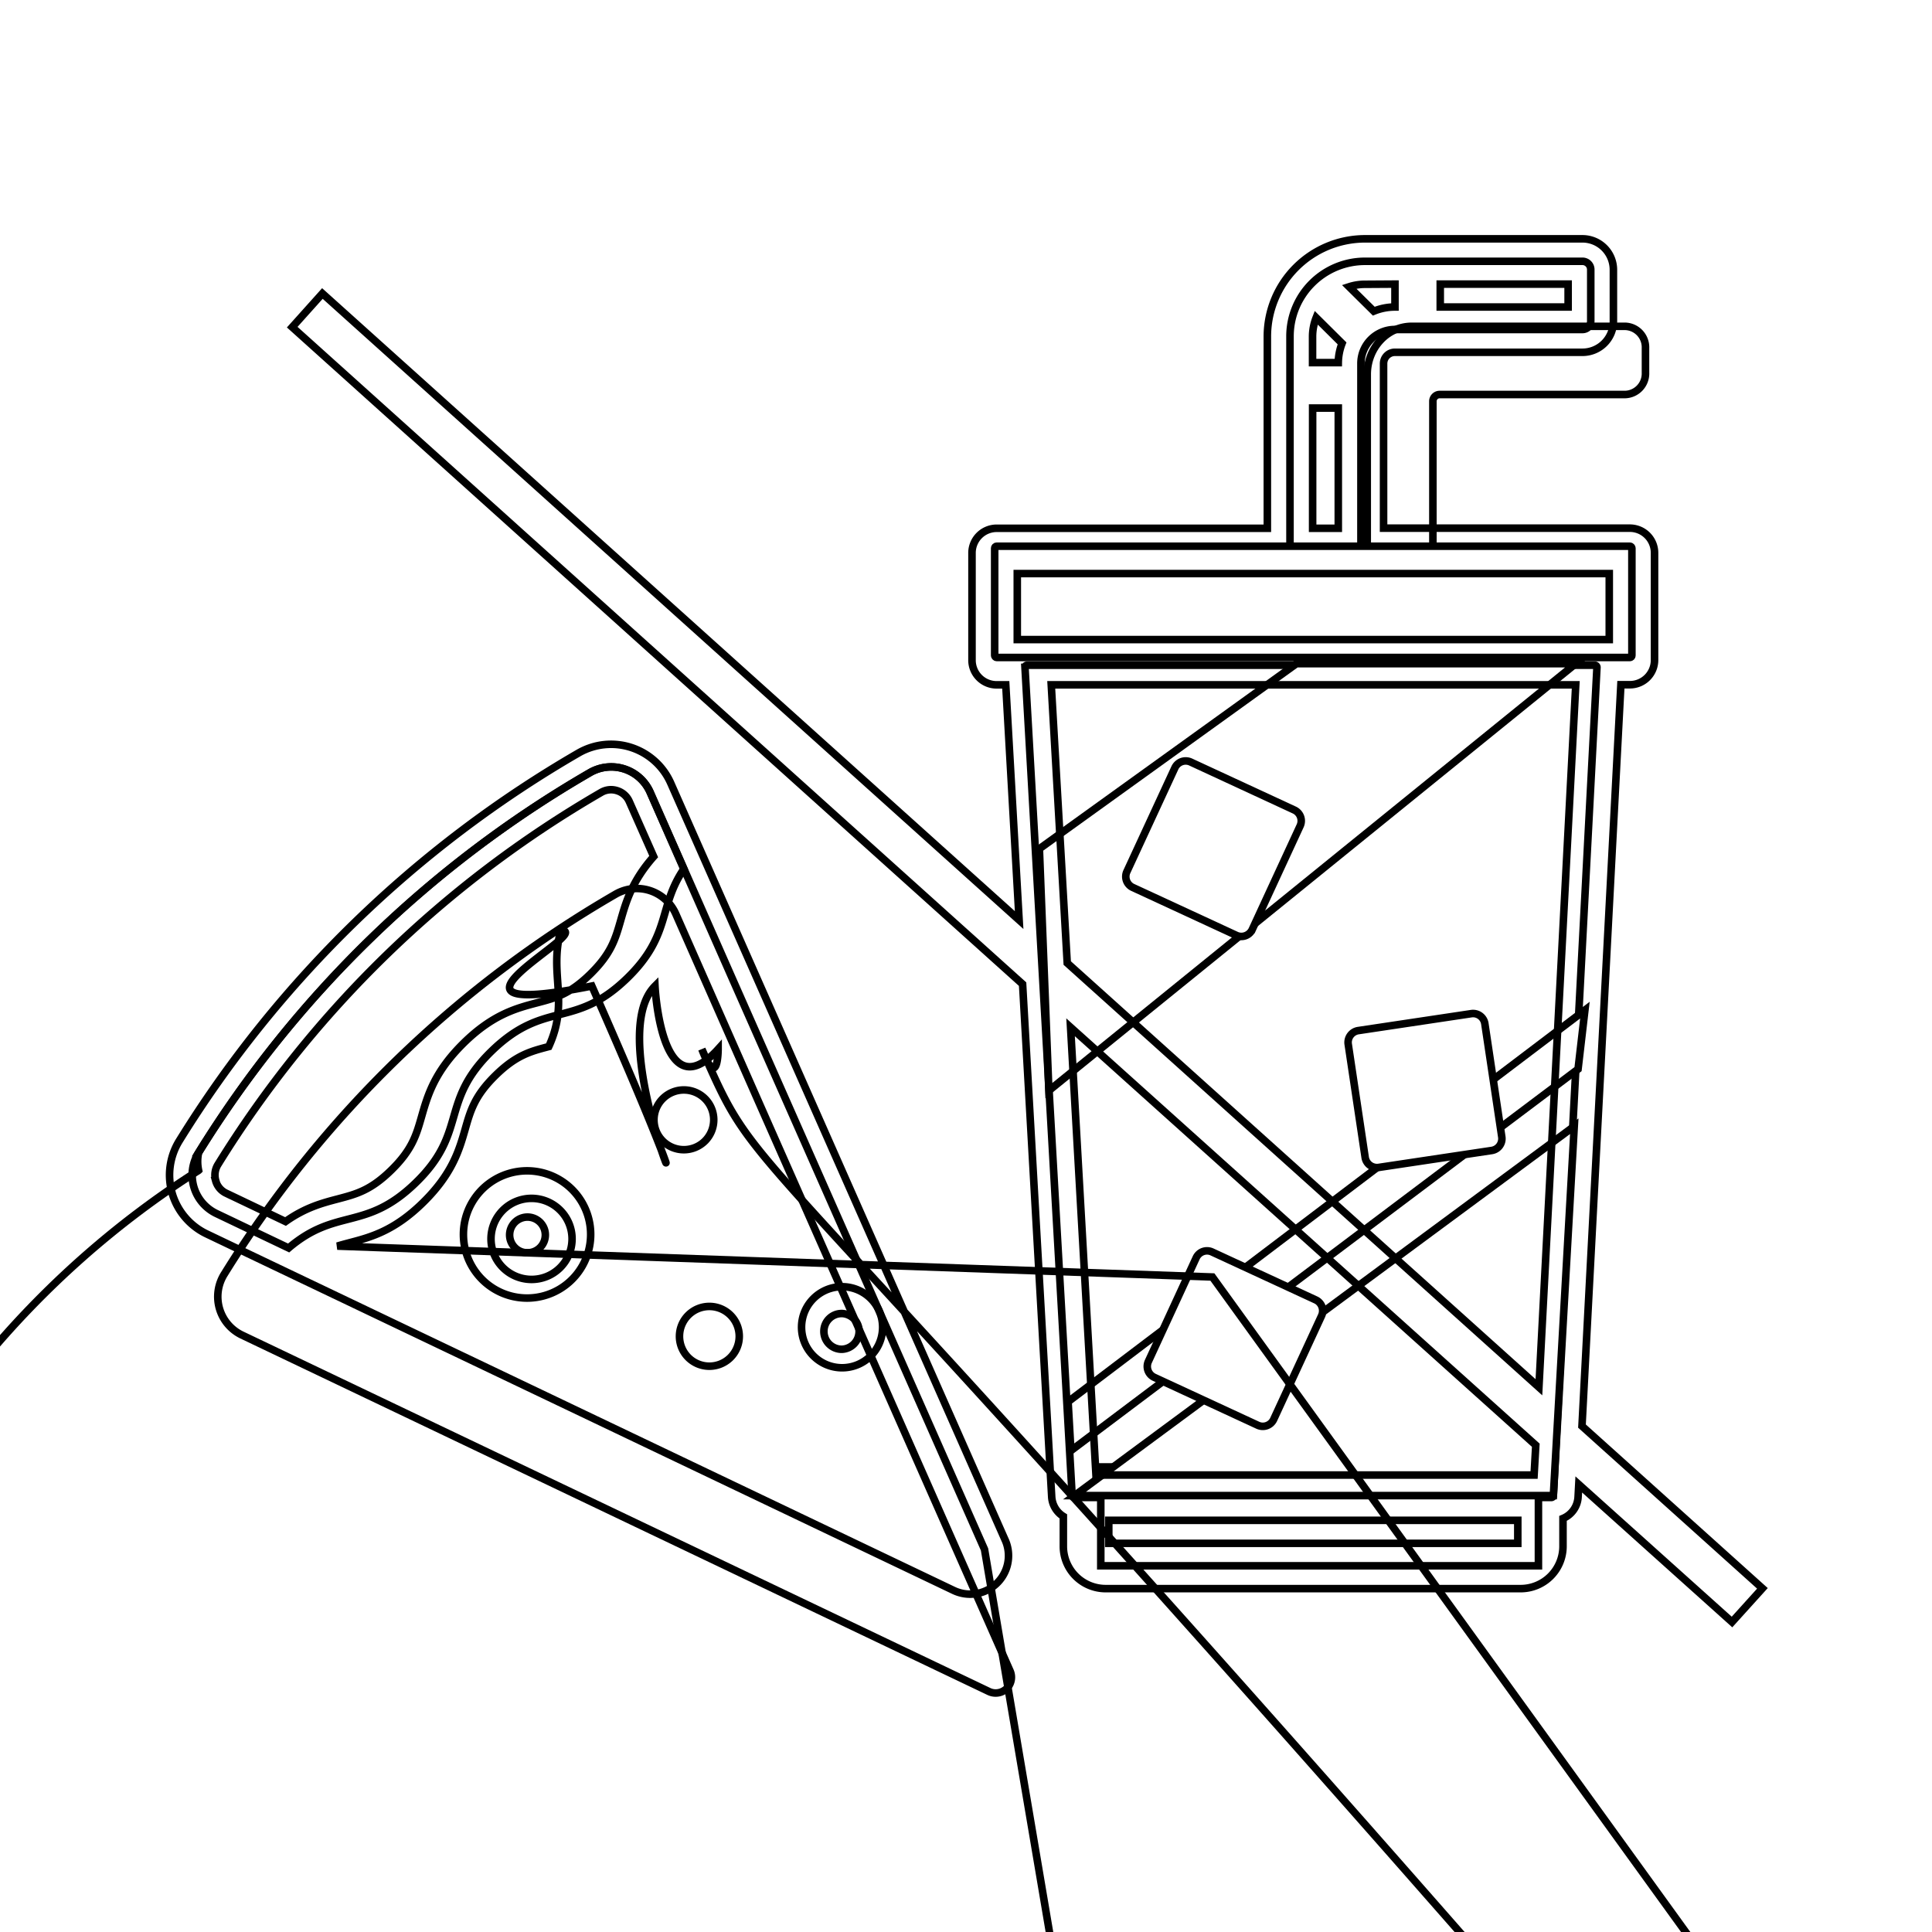 <svg xmlns="http://www.w3.org/2000/svg" viewBox="0 0 512 512">
    <title>Diet</title>
    <rect width="100%" height="100%" fill="#ffffff"/>
    <g id="artwork">
        <g id="_07_diet" data-name="07_diet">
            <path d="M267.69,442.84,201.09,292.1l-22-49.89a11.28,11.28,0,0,0-16-5.21A296.53,296.53,0,0,0,59.42,337.68a11.27,11.27,0,0,0,4.71,16.13l198,94.48A4.17,4.17,0,0,0,267.69,442.84Z" style="stroke:#000000;stroke-width:2px;fill:none"/>
            <path d="M362.33,163.18V99.23c0-7,5.28-12.75,11.8-12.75h56.6a5.56,5.56,0,0,1,5.34,5.77v6.54a5.56,5.56,0,0,1-5.34,5.76H381.46a1.8,1.8,0,0,0-1.73,1.87v56.76" style="stroke:#000000;stroke-width:2px;fill:none"/>
            <path d="M411.09,396.85H284.71a.56.56,0,0,1-.58-.5l-12.5-219.5a.56.56,0,0,1,.57-.56H422.64a.56.56,0,0,1,.57.56L411.66,396.34A.56.56,0,0,1,411.09,396.85Z" style="stroke:#000000;stroke-width:2px;fill:none"/>
            <polygon points="343.57 175.88 275.45 224.93 277.96 289.03 417.57 175.88 343.57 175.88" style="stroke:#000000;stroke-width:2px;fill:#ffffff"/>
            <path d="M341.86,146V89.13a19.88,19.88,0,0,1,19.88-19.88h57.63a2.19,2.19,0,0,1,2.2,2.2V85.13a2.19,2.19,0,0,1-2.2,2.19H369.66a9,9,0,0,0-9,9V146" style="stroke:#000000;stroke-width:2px;fill:none"/>
            <rect x="263.6" y="144.75" width="168.87" height="29.49" rx="0.53" style="stroke:#000000;stroke-width:2px;fill:#ffffff"/>
            <rect x="291.72" y="388.75" width="115.98" height="26.2" style="stroke:#000000;stroke-width:2px;fill:#ffffff"/>
            <polygon points="417.2 298.46 284.75 396.35 284.75 396.35 341.86 396.35 411.66 396.35 417.2 298.46" style="stroke:#000000;stroke-width:2px;fill:#ffffff"/>
            <polygon points="420.02 267.69 283.06 371.47 283.8 384.44 418.2 283.33 420.02 267.69" style="stroke:#000000;stroke-width:2px;fill:#ffffff"/>
            <path d="M327.67,247.89l-27.48-12.71a3.16,3.16,0,0,1-1.55-4.2l12.71-27.48a3.16,3.16,0,0,1,4.2-1.55L343,214.66a3.16,3.16,0,0,1,1.55,4.2l-12.7,27.48A3.18,3.18,0,0,1,327.67,247.89Z" style="stroke:#000000;stroke-width:2px;fill:#ffffff"/>
            <path d="M333.36,377.72,305.88,365a3.18,3.18,0,0,1-1.55-4.21L317,333.33a3.16,3.16,0,0,1,4.2-1.55l27.49,12.71a3.17,3.17,0,0,1,1.54,4.2l-12.7,27.48A3.18,3.18,0,0,1,333.36,377.72Z" style="stroke:#000000;stroke-width:2px;fill:#ffffff"/>
            <path d="M395.33,304.89l-29.94,4.49a3.17,3.17,0,0,1-3.61-2.66l-4.49-30a3.17,3.17,0,0,1,2.66-3.6l29.95-4.49a3.16,3.16,0,0,1,3.6,2.66l4.49,30A3.17,3.17,0,0,1,395.33,304.89Z" style="stroke:#000000;stroke-width:2px;fill:#ffffff"/>
            <path d="M260.91,410.61l-66.6-150.74-22-49.89a11.28,11.28,0,0,0-16-5.21A296.67,296.67,0,0,0,52.63,305.45a11.29,11.29,0,0,0,0,4.72,16.14l198,94.47A4.17,4.17,0,0,0,260.91,410.61Z" style="stroke:#000000;stroke-width:2px;fill:none"/>
            <path d="M140.71,339.06a10.74,10.74,0,1,1,10.89-10.57A10.72,10.72,0,0,1,140.71,339.06Z" style="stroke:#000000;stroke-width:2px;fill:none"/>
            <path d="M223,362.47a10.74,10.74,0,1,1,10.9-10.57A10.73,10.73,0,0,1,223,362.47Z" style="stroke:#000000;stroke-width:2px;fill:none"/>
            <path d="M181.23,230.28c-6.9,10.15-3.29,17.58-15.08,29-14,13.56-21.76,5.62-35.78,19.18S124.1,300,110.09,313.53c-13.27,12.84-20.92,6.4-33.6,17.2l-19.15-9.14a11.29,11.29,0,0,1-4.71-16.14A296.39,296.39,0,0,1,156.3,204.78a11.26,11.26,0,0,1,16,5.21Z" style="stroke:#000000;stroke-width:2px;fill:none"/>
            <path d="M182.31,359.66a7.92,7.92,0,1,1,11.2.16A7.93,7.93,0,0,1,182.31,359.66Z" style="stroke:#000000;stroke-width:2px;fill:none"/>
            <path d="M175.55,302.29a7.92,7.92,0,1,1,11.2.16A7.94,7.94,0,0,1,175.55,302.29Z" style="stroke:#000000;stroke-width:2px;fill:none"/>
            <path d="M139.8,344h-.25a16.86,16.86,0,1,1,.25,0Zm-.07-12h.07a4.73,4.73,0,1,0-3.4-1.43,4.66,4.66,0,0,0,3.33,1.43Z" style="stroke:#000000;stroke-width:2px;fill:none"/>
            <path d="M266.4,408.18,177.76,207.56a17.29,17.29,0,0,0-24.46-8A302.53,302.53,0,0,0,47.53,302.29,17.29,17.29,0,0,0,54.77,327l197.94,94.47a10.22,10.22,0,0,0,4.42,1,10.19,10.19,0,0,0,9.27-14.3ZM223.18,348.1a4.74,4.74,0,0,1-.07,9.47H223a4.73,4.73,0,0,1-4.66-4.81,4.71,4.71,0,0,1,4.73-4.66Zm-166-35.2a5.27,5.27,0,0,1,.58-4.29A290.53,290.53,0,0,1,159.31,210a5.18,5.18,0,0,1,2.63-.72,5.28,5.28,0,0,1,1.65.27,5.19,5.19,0,0,1,3.19,2.89L173.23,227c-5.74,6.49-7.33,12-8.74,16.92s-2.51,8.78-8,14.17-9.29,6.39-14.15,7.66c-5.52,1.45-11.78,3.1-19.51,10.72s-9.51,13.88-11.1,19.42c-1.4,4.91-2.51,8.78-8,14.17s-9.29,6.38-14.14,7.66c-4.13,1.08-8.66,2.27-13.92,6l-15.78-7.53A5.18,5.18,0,0,1,57.15,312.9ZM89.4,330.23c1.06-.32,2.14-.61,3.28-.91,5.52-1.45,11.78-3.09,19.51-10.71s9.51-13.88,11.1-19.42c1.4-4.91,2.51-8.79,8-14.18s9.29-6.38,14.14-7.65c5.53-12.06,0-19.05,3.19-30.79,9.49l-40.78,24.45,8.23,14.74,42.64,96.5a16.73,16.73,0,0,0,1.64,33.38,16.73,16.73,0,0,0,11.2-4.31l19.11,43.26ZM311,360.76l22.34,10.33,10.33-22.34L321.3,338.42Z" style="stroke:#000000;stroke-width:2px;fill:none"/>
            <path d="M467.06,420.93l-47.82-43,10.31-196.47h2.39a6.53,6.53,0,0,0,6.53-6.52V146.5a6.54,6.54,0,0,0-6.53-6.53H366.66V96.36a3,3,0,0,1,3-3h49.71a8.2,8.2,0,0,0,8.2-8.19V71.49a8.21,8.21,0,0,0-8.2-8.2H361.74a25.91,25.91,0,0,0-25.88,25.88V140H264.12a6.54,6.54,0,0,0-6.53,6.53v28.44a6.53,6.53,0,0,0,6.53,6.52h2.42l3.54,62.34L85.44,77.78l-8,8.92L271,260.81l7.71,135.87a6.54,6.54,0,0,0,3.09,5.18v7.89A11.21,11.21,0,0,0,293,421H403a11.22,11.22,0,0,0,11.21-11.2v-7.4a6.54,6.54,0,0,0,4-5.69l.18-3.32L459,429.85ZM348.8,84.19,355.66,91a14.68,14.68,0,0,0-1,5.1h-6.82v-7A13.74,13.74,0,0,1,348.8,84.19Zm66.77-2.83H381.68V75.29h33.89Zm-45.89-6.07v6.07h0a14.77,14.77,0,0,0-5.61,1.11L357.53,76a13.64,13.64,0,0,1,4.21-.66Zm-21.82,32.85h6.8V140h-6.8ZM269.59,152H426.47v17.49H269.59Zm9,29.49h139l-9.76,186.15-125-112.42ZM402.23,409H293.84v-6.1H402.23Zm4.32-18.1H290.44l-6.73-118.66L407,383Z" style="stroke:#000000;stroke-width:2px;fill:none"/>
        </g>
    </g>
</svg>


